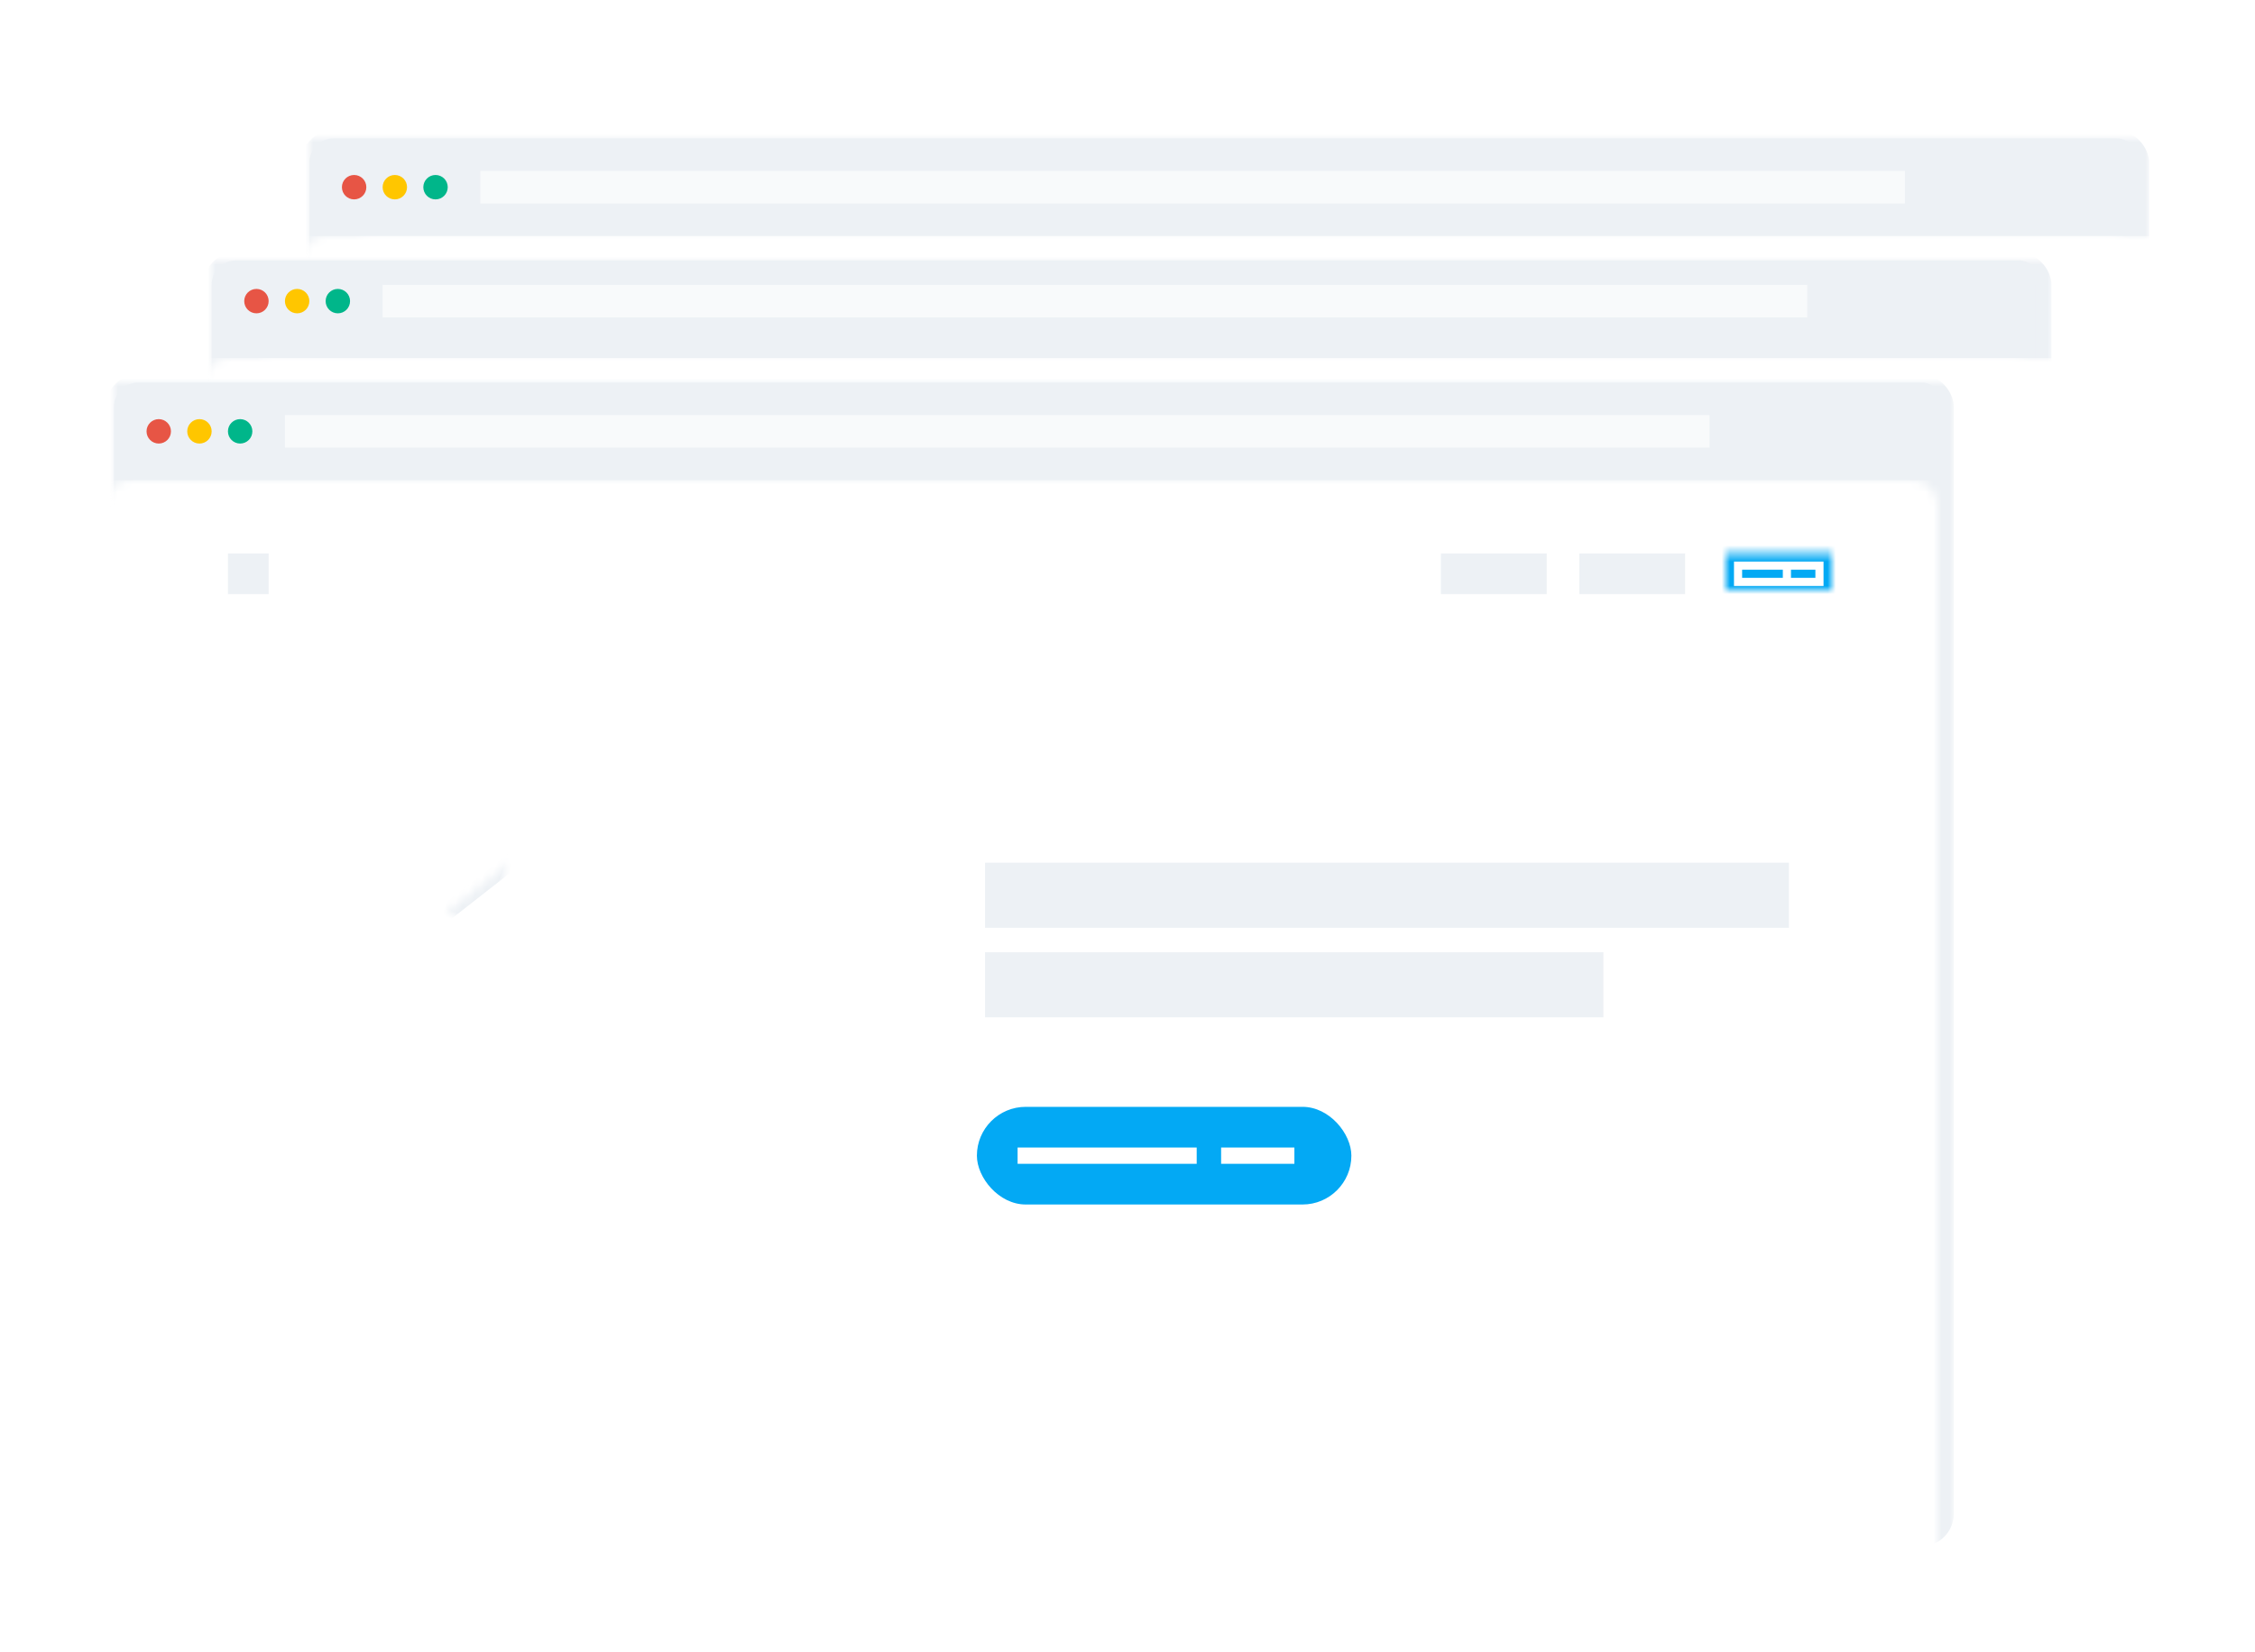 <?xml version="1.0" encoding="UTF-8" standalone="no"?>
<svg width="277px" height="203px" viewBox="0 0 277 203" version="1.1" xmlns="http://www.w3.org/2000/svg" xmlns:xlink="http://www.w3.org/1999/xlink">
    <!-- Generator: Sketch 3.8.3 (29802) - http://www.bohemiancoding.com/sketch -->
    <title>heroesblue</title>
    <desc>Created with Sketch.</desc>
    <defs>
        <filter x="-50%" y="-50%" width="200%" height="200%" filterUnits="objectBoundingBox" id="filter-1">
            <feOffset dx="0" dy="3" in="SourceAlpha" result="shadowOffsetOuter1"></feOffset>
            <feGaussianBlur stdDeviation="3" in="shadowOffsetOuter1" result="shadowBlurOuter1"></feGaussianBlur>
            <feColorMatrix values="0 0 0 0 0   0 0 0 0 0   0 0 0 0 0  0 0 0 0.16 0" type="matrix" in="shadowBlurOuter1" result="shadowMatrixOuter1"></feColorMatrix>
            <feMerge>
                <feMergeNode in="shadowMatrixOuter1"></feMergeNode>
                <feMergeNode in="SourceGraphic"></feMergeNode>
            </feMerge>
        </filter>
        <filter x="-50%" y="-50%" width="200%" height="200%" filterUnits="objectBoundingBox" id="filter-2">
            <feOffset dx="0" dy="0" in="SourceAlpha" result="shadowOffsetOuter1"></feOffset>
            <feGaussianBlur stdDeviation="6.5" in="shadowOffsetOuter1" result="shadowBlurOuter1"></feGaussianBlur>
            <feColorMatrix values="0 0 0 0 0   0 0 0 0 0   0 0 0 0 0  0 0 0 0.058 0" type="matrix" in="shadowBlurOuter1" result="shadowMatrixOuter1"></feColorMatrix>
            <feMerge>
                <feMergeNode in="shadowMatrixOuter1"></feMergeNode>
                <feMergeNode in="SourceGraphic"></feMergeNode>
            </feMerge>
        </filter>
        <rect id="path-3" x="0" y="0" width="225" height="142" rx="3"></rect>
        <mask id="mask-5" maskContentUnits="userSpaceOnUse" maskUnits="objectBoundingBox" x="-1" y="-1" width="227" height="144">
            <rect x="-1" y="-1" width="227" height="144" fill="white"></rect>
            <use xlink:href="#path-3" fill="black"></use>
        </mask>
        <filter x="-50%" y="-50%" width="200%" height="200%" filterUnits="objectBoundingBox" id="filter-6">
            <feOffset dx="0" dy="3" in="SourceAlpha" result="shadowOffsetOuter1"></feOffset>
            <feGaussianBlur stdDeviation="3" in="shadowOffsetOuter1" result="shadowBlurOuter1"></feGaussianBlur>
            <feColorMatrix values="0 0 0 0 0   0 0 0 0 0   0 0 0 0 0  0 0 0 0.16 0" type="matrix" in="shadowBlurOuter1" result="shadowMatrixOuter1"></feColorMatrix>
            <feMerge>
                <feMergeNode in="shadowMatrixOuter1"></feMergeNode>
                <feMergeNode in="SourceGraphic"></feMergeNode>
            </feMerge>
        </filter>
        <filter x="-50%" y="-50%" width="200%" height="200%" filterUnits="objectBoundingBox" id="filter-7">
            <feOffset dx="0" dy="0" in="SourceAlpha" result="shadowOffsetOuter1"></feOffset>
            <feGaussianBlur stdDeviation="6.5" in="shadowOffsetOuter1" result="shadowBlurOuter1"></feGaussianBlur>
            <feColorMatrix values="0 0 0 0 0   0 0 0 0 0   0 0 0 0 0  0 0 0 0.058 0" type="matrix" in="shadowBlurOuter1" result="shadowMatrixOuter1"></feColorMatrix>
            <feMerge>
                <feMergeNode in="shadowMatrixOuter1"></feMergeNode>
                <feMergeNode in="SourceGraphic"></feMergeNode>
            </feMerge>
        </filter>
        <rect id="path-8" x="0" y="0" width="225" height="142" rx="3"></rect>
        <mask id="mask-10" maskContentUnits="userSpaceOnUse" maskUnits="objectBoundingBox" x="-1" y="-1" width="227" height="144">
            <rect x="-1" y="-1" width="227" height="144" fill="white"></rect>
            <use xlink:href="#path-8" fill="black"></use>
        </mask>
        <filter x="-50%" y="-50%" width="200%" height="200%" filterUnits="objectBoundingBox" id="filter-11">
            <feOffset dx="0" dy="3" in="SourceAlpha" result="shadowOffsetOuter1"></feOffset>
            <feGaussianBlur stdDeviation="3" in="shadowOffsetOuter1" result="shadowBlurOuter1"></feGaussianBlur>
            <feColorMatrix values="0 0 0 0 0   0 0 0 0 0   0 0 0 0 0  0 0 0 0.16 0" type="matrix" in="shadowBlurOuter1" result="shadowMatrixOuter1"></feColorMatrix>
            <feMerge>
                <feMergeNode in="shadowMatrixOuter1"></feMergeNode>
                <feMergeNode in="SourceGraphic"></feMergeNode>
            </feMerge>
        </filter>
        <filter x="-50%" y="-50%" width="200%" height="200%" filterUnits="objectBoundingBox" id="filter-12">
            <feOffset dx="0" dy="0" in="SourceAlpha" result="shadowOffsetOuter1"></feOffset>
            <feGaussianBlur stdDeviation="6.5" in="shadowOffsetOuter1" result="shadowBlurOuter1"></feGaussianBlur>
            <feColorMatrix values="0 0 0 0 0   0 0 0 0 0   0 0 0 0 0  0 0 0 0.058 0" type="matrix" in="shadowBlurOuter1" result="shadowMatrixOuter1"></feColorMatrix>
            <feMerge>
                <feMergeNode in="shadowMatrixOuter1"></feMergeNode>
                <feMergeNode in="SourceGraphic"></feMergeNode>
            </feMerge>
        </filter>
        <rect id="path-13" x="0" y="0" width="225" height="142" rx="3"></rect>
        <mask id="mask-15" maskContentUnits="userSpaceOnUse" maskUnits="objectBoundingBox" x="-1" y="-1" width="227" height="144">
            <rect x="-1" y="-1" width="227" height="144" fill="white"></rect>
            <use xlink:href="#path-13" fill="black"></use>
        </mask>
        <polygon id="path-16" points="20.09 3.049 29.09 18.049 11.09 18.049"></polygon>
        <mask id="mask-17" maskContentUnits="userSpaceOnUse" maskUnits="objectBoundingBox" x="0" y="0" width="18" height="15" fill="white">
            <use xlink:href="#path-16"></use>
        </mask>
        <polygon id="path-18" points="42.473 30.676 45.959 36.488 38.986 36.488"></polygon>
        <mask id="mask-19" maskContentUnits="userSpaceOnUse" maskUnits="objectBoundingBox" x="0" y="0" width="6.974" height="5.811" fill="white">
            <use xlink:href="#path-18"></use>
        </mask>
        <rect id="path-20" x="16.801" y="28.123" width="18" height="18"></rect>
        <mask id="mask-21" maskContentUnits="userSpaceOnUse" maskUnits="objectBoundingBox" x="0" y="0" width="18" height="18" fill="white">
            <use xlink:href="#path-20"></use>
        </mask>
        <rect id="path-22" x="30.678" y="3" width="4.812" height="4.812"></rect>
        <mask id="mask-23" maskContentUnits="userSpaceOnUse" maskUnits="objectBoundingBox" x="0" y="0" width="4.812" height="4.812" fill="white">
            <use xlink:href="#path-22"></use>
        </mask>
        <ellipse id="path-24" cx="46" cy="19.322" rx="8" ry="8"></ellipse>
        <mask id="mask-25" maskContentUnits="userSpaceOnUse" maskUnits="objectBoundingBox" x="0" y="0" width="16" height="16" fill="white">
            <use xlink:href="#path-24"></use>
        </mask>
        <circle id="path-26" cx="3.5" cy="26.822" r="3.5"></circle>
        <mask id="mask-27" maskContentUnits="userSpaceOnUse" maskUnits="objectBoundingBox" x="0" y="0" width="7" height="7" fill="white">
            <use xlink:href="#path-26"></use>
        </mask>
        <rect id="path-28" x="0" y="0.5" width="13" height="5"></rect>
        <mask id="mask-29" maskContentUnits="userSpaceOnUse" maskUnits="objectBoundingBox" x="0" y="0" width="13" height="5" fill="white">
            <use xlink:href="#path-28"></use>
        </mask>
    </defs>
    <g id="Page-1" stroke="none" stroke-width="1" fill="none" fill-rule="evenodd">
        <g id="Artboard-2" transform="translate(-332, 0)">
            <g id="heroesblue" transform="translate(346, 14)">
                <g id="hiddenback" filter="url(#filter-1)" transform="translate(24, 0)">
                    <g id="browser">
                        <g id="main-window" filter="url(#filter-2)">
                            <mask id="mask-4" fill="white">
                                <use xlink:href="#path-3"></use>
                            </mask>
                            <g id="Mask">
                                <use fill="#EDF1F5" fill-rule="evenodd" xlink:href="#path-3"></use>
                                <use stroke="#EDF1F5" mask="url(#mask-5)" stroke-width="2" xlink:href="#path-3"></use>
                            </g>
                            <rect id="window-mask" fill="#FFFFFF" mask="url(#mask-4)" x="-1" y="12" width="227" height="169"></rect>
                            <rect id="window-mask-copy" fill="#FFFFFF" mask="url(#mask-4)" x="5" y="12" width="227" height="169"></rect>
                        </g>
                        <g id="top" transform="translate(4, 4)">
                            <circle id="Oval-1" fill="#00B68A" cx="11.5" cy="2" r="1.5"></circle>
                            <circle id="Oval-1-Copy" fill="#FFC600" cx="6.5" cy="2" r="1.5"></circle>
                            <circle id="Oval-1-Copy-2" fill="#E75545" cx="1.5" cy="2" r="1.5"></circle>
                            <rect id="address-bar" fill="#FFFFFF" opacity="0.625" x="17" y="0" width="175" height="4"></rect>
                        </g>
                    </g>
                </g>
                <g id="hiddenmiddle" filter="url(#filter-6)" transform="translate(12, 15)">
                    <g id="browser">
                        <g id="main-window" filter="url(#filter-7)">
                            <mask id="mask-9" fill="white">
                                <use xlink:href="#path-8"></use>
                            </mask>
                            <g id="Mask">
                                <use fill="#EDF1F5" fill-rule="evenodd" xlink:href="#path-8"></use>
                                <use stroke="#EDF1F5" mask="url(#mask-10)" stroke-width="2" xlink:href="#path-8"></use>
                            </g>
                            <rect id="window-mask" fill="#FFFFFF" mask="url(#mask-9)" x="-1" y="12" width="227" height="169"></rect>
                            <rect id="window-mask-copy" fill="#FFFFFF" mask="url(#mask-9)" x="5" y="12" width="227" height="169"></rect>
                        </g>
                        <g id="top" transform="translate(4, 3)">
                            <circle id="Oval-1" fill="#00B68A" cx="11.5" cy="2" r="1.5"></circle>
                            <circle id="Oval-1-Copy" fill="#FFC600" cx="6.5" cy="2" r="1.5"></circle>
                            <circle id="Oval-1-Copy-2" fill="#E75545" cx="1.5" cy="2" r="1.5"></circle>
                            <rect id="address-bar" fill="#FFFFFF" opacity="0.625" x="17" y="0" width="175" height="4"></rect>
                        </g>
                    </g>
                </g>
                <g id="bottom-right" filter="url(#filter-11)" transform="translate(0, 30)">
                    <g id="browser">
                        <g id="main-window" filter="url(#filter-12)">
                            <mask id="mask-14" fill="white">
                                <use xlink:href="#path-13"></use>
                            </mask>
                            <g id="Mask">
                                <use fill="#EDF1F5" fill-rule="evenodd" xlink:href="#path-13"></use>
                                <use stroke="#EDF1F5" mask="url(#mask-15)" stroke-width="2" xlink:href="#path-13"></use>
                            </g>
                            <rect id="window-mask" fill="#FFFFFF" mask="url(#mask-14)" x="-1" y="12" width="227" height="169"></rect>
                            <g id="illustration" mask="url(#mask-14)" stroke-width="2" fill="#FFFFFF">
                                <g transform="translate(29, 53)">
                                    <use id="Triangle-1" stroke="#EDF1F5" mask="url(#mask-17)" transform="translate(20.09, 10.549) rotate(21) translate(-20.09, -10.549) " xlink:href="#path-16"></use>
                                    <use id="Triangle-1-Copy" stroke="#03A9F4" mask="url(#mask-19)" transform="translate(42.473, 33.582) rotate(-30) translate(-42.473, -33.582) " xlink:href="#path-18"></use>
                                    <use id="Rectangle-81" stroke="#EDF1F5" mask="url(#mask-21)" transform="translate(25.801, 37.123) rotate(-23) translate(-25.801, -37.123) " xlink:href="#path-20"></use>
                                    <use id="Rectangle-81-Copy" stroke="#03A9F4" mask="url(#mask-23)" transform="translate(33.084, 5.406) rotate(20) translate(-33.084, -5.406) " xlink:href="#path-22"></use>
                                    <use id="Oval-17" stroke="#EDF1F5" mask="url(#mask-25)" xlink:href="#path-24"></use>
                                    <use id="Oval-17-Copy" stroke="#03A9F4" mask="url(#mask-27)" xlink:href="#path-26"></use>
                                </g>
                            </g>
                            <g id="headline" mask="url(#mask-14)" fill="#EDF1F5">
                                <g transform="translate(107, 59)">
                                    <rect id="Rectangle-40" x="0" y="0" width="98.748" height="8"></rect>
                                    <rect id="Rectangle-40-Copy" x="0" y="11" width="75.96" height="8"></rect>
                                </g>
                            </g>
                            <g id="Group" mask="url(#mask-14)">
                                <g transform="translate(14, 20)">
                                    <rect id="logo" fill="#EDF1F5" x="0" y="1" width="5" height="5"></rect>
                                    <g id="right-nav" stroke-width="1" fill="none" transform="translate(149, 0.5)">
                                        <rect id="li-1" fill="#EDF1F5" x="0" y="0.5" width="13" height="5"></rect>
                                        <rect id="li-1" fill="#EDF1F5" x="17" y="0.5" width="13" height="5"></rect>
                                        <g id="cta-small" transform="translate(35, 0)">
                                            <rect id="Rectangle-99" fill="#03A9F4" x="2" y="2.5" width="5" height="1"></rect>
                                            <rect id="Rectangle-99-Copy" fill="#03A9F4" x="8" y="2.5" width="3" height="1"></rect>
                                            <use id="li-3" stroke="#03A9F4" mask="url(#mask-29)" stroke-width="2" xlink:href="#path-28"></use>
                                        </g>
                                    </g>
                                </g>
                            </g>
                            <g id="CTA" mask="url(#mask-14)">
                                <g transform="translate(106, 89)">
                                    <rect id="Rectangle-104" fill="#03A9F4" x="0" y="0" width="46" height="12" rx="6"></rect>
                                    <rect id="Rectangle-105" fill="#FFFFFF" x="5" y="5" width="22" height="2"></rect>
                                    <rect id="Rectangle-105-Copy" fill="#FFFFFF" x="30" y="5" width="9" height="2"></rect>
                                </g>
                            </g>
                        </g>
                        <g id="top" transform="translate(4, 4)">
                            <circle id="Oval-1" fill="#00B68A" cx="11.5" cy="2" r="1.5"></circle>
                            <circle id="Oval-1-Copy" fill="#FFC600" cx="6.5" cy="2" r="1.5"></circle>
                            <circle id="Oval-1-Copy-2" fill="#E75545" cx="1.5" cy="2" r="1.5"></circle>
                            <rect id="address-bar" fill="#FFFFFF" opacity="0.625" x="17" y="0" width="175" height="4"></rect>
                        </g>
                    </g>
                </g>
            </g>
        </g>
    </g>
</svg>
